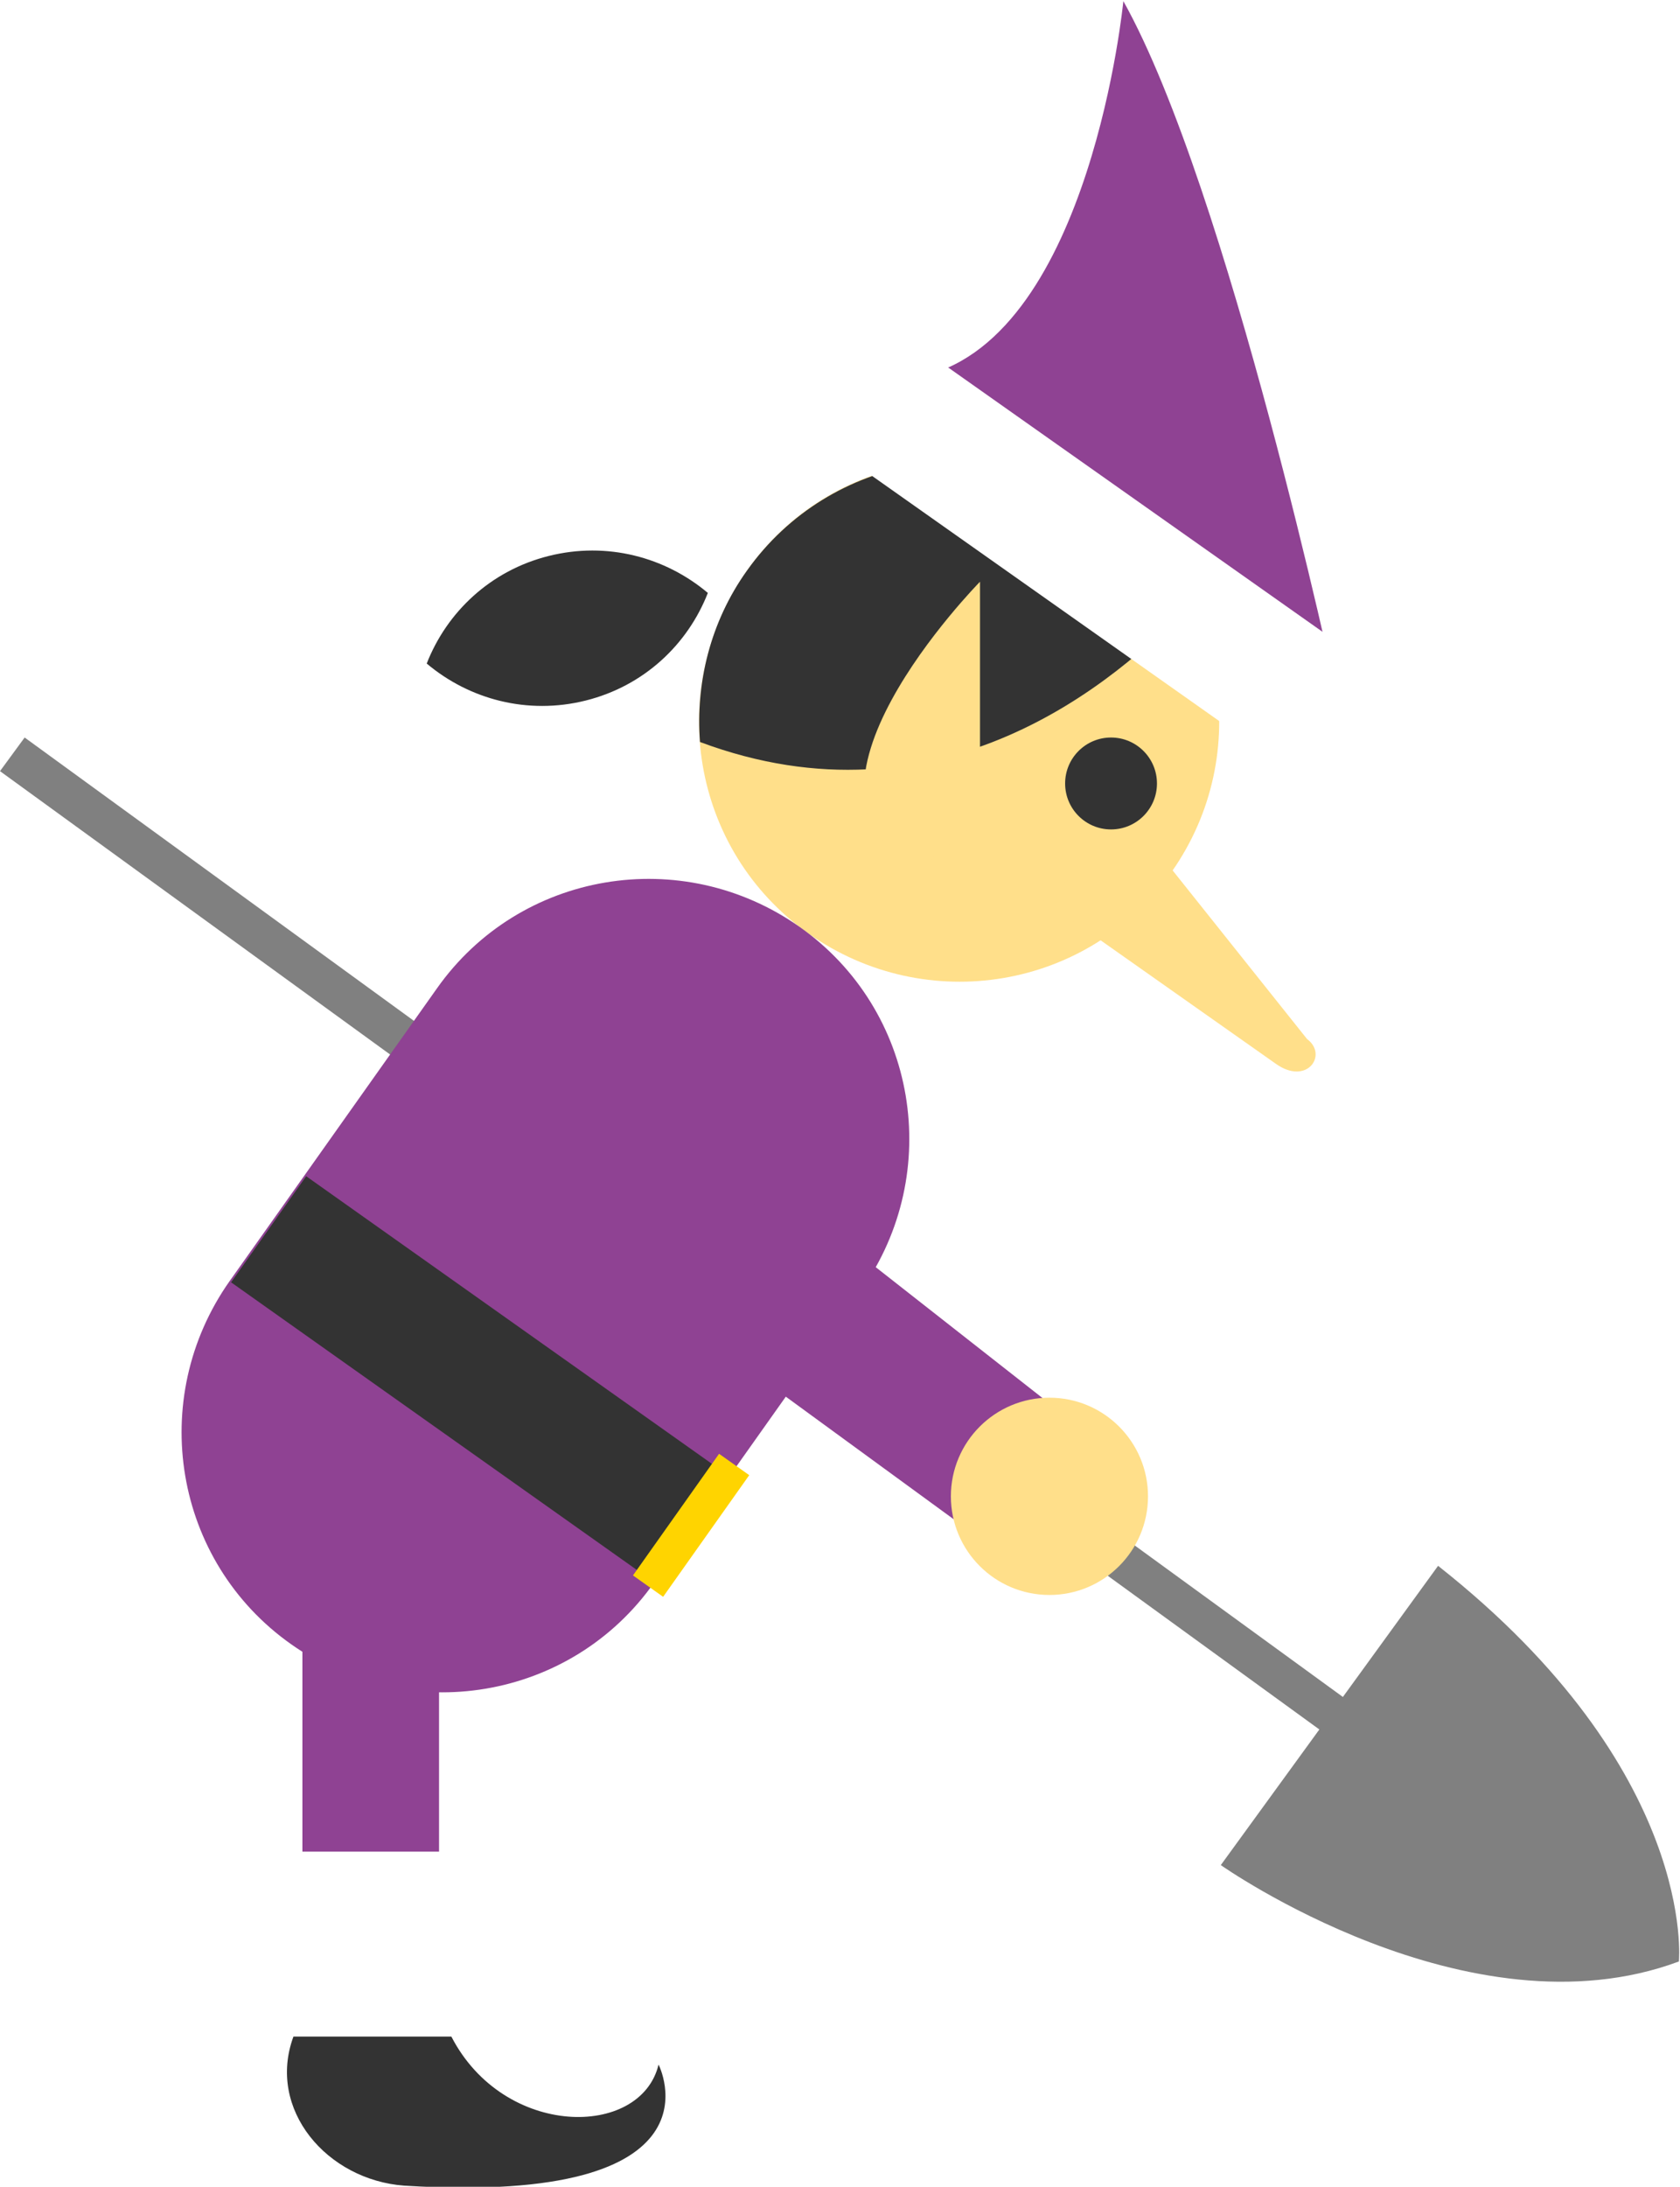 <?xml version="1.0" encoding="utf-8"?>
<!-- Generator: Adobe Illustrator 18.0.0, SVG Export Plug-In . SVG Version: 6.00 Build 0)  -->
<!DOCTYPE svg PUBLIC "-//W3C//DTD SVG 1.1//EN" "http://www.w3.org/Graphics/SVG/1.1/DTD/svg11.dtd">
<svg version="1.1" id="Layer_1" xmlns="http://www.w3.org/2000/svg" xmlns:xlink="http://www.w3.org/1999/xlink" x="0px" y="0px"
	 viewBox="0 33.2 150 195.1" enable-background="new 0 33.2 150 195.1" xml:space="preserve">
<g id="DIGGER-ELF-49">
	<path fill="#808080" d="M109,199.6c0,0,22.1,15.6,40.9,8.6c0,0,1.7-17-21.5-35.3l-8.5,11.7L2.2,99L0,102l117.8,85.5L109,199.6z"/>
	<path fill="#8F4293" d="M119.3,95c0,0-9.6-44.9-19-61.7c0,0-2.9,29.7-17.7,33.4L119.3,95z"/>
	<path fill="#FFDF8A" d="M104.6,111c-7.4,10.5-21.9,12.9-32.4,5.5l0,0c-10.5-7.4-12.9-21.9-5.5-32.4l0,0
		c7.4-10.5,21.9-12.9,32.4-5.5l0,0C109.5,86,112,100.5,104.6,111L104.6,111z"/>
	<path fill="#333333" d="M106.3,87c-1.7-3.2-4.1-6.1-7.2-8.4c-10.5-7.4-25-4.9-32.4,5.5c-3.3,4.6-4.6,10.1-4.2,15.3
		C83.9,107.4,99.7,94.1,106.3,87z"/>
	<path fill="#FFDF8A" d="M87.5,106.3l0-21.2c0,0-19.3,19.6-5.2,25.5L87.5,106.3z"/>
	<path fill="#FFFFFF" d="M116.8,99.4c-1,1.4-2.9,1.7-4.3,0.7L74.8,73.5c-1.4-1-1.7-2.9-0.7-4.3l3.3-4.6c1-1.4,2.9-1.7,4.3-0.7
		l37.7,26.6c1.4,1,1.7,2.9,0.7,4.3L116.8,99.4z"/>
	<circle fill="#333333" cx="99.2" cy="103.1" r="4.1"/>
	<path fill="#8F4293" d="M58.4,174.4c-7.4,10.5-21.9,12.9-32.4,5.5c-10.5-7.4-12.9-21.9-5.5-32.4L39,121.4
		c7.4-10.5,21.9-12.9,32.4-5.5c10.5,7.4,12.9,21.9,5.5,32.4L58.4,174.4z"/>
	<polyline fill="#FFFFFF" points="39.2,188.4 39.2,217.1 27,217.1 27,188.4 	"/>
	<path fill="#8F4293" d="M29.8,172.8c8.1,0,9.4,4,9.4,8.2v17.4H27v-19.6L29.8,172.8z"/>
	<path fill="#333333" d="M26.2,214.9h14.1c4.7,9.1,16.9,9.1,18.5,2.5c0,0,6.5,12.6-22.7,10.8C29.2,227.7,23.8,221.4,26.2,214.9z"/>
	
		<rect x="19.5" y="150.5" transform="matrix(-0.816 -0.578 0.578 -0.816 -12.582 308.504)" fill="#333333" width="46.4" height="11.6"/>
	
		<rect x="60" y="162.6" transform="matrix(-0.816 -0.578 0.578 -0.816 14.185 343.026)" fill="#FFD400" width="3.3" height="13.3"/>
	<path fill="#FFDF8A" d="M102.5,108.1l14.2,17.8c1.9,1.4,0,4.2-2.8,2.2l-21.3-15L102.5,108.1z"/>
	<polygon fill="#8F4293" points="94.7,159.2 68.3,138.5 62.2,152 89.2,171.7 	"/>
	<circle fill="#FFDF8A" cx="93.7" cy="166.7" r="8.8"/>
	<path fill="#333333" d="M52.3,95.7c5.2-1.3,9.1-5,10.9-9.6c-3.8-3.2-9-4.6-14.2-3.3c-5.2,1.3-9.1,5-10.9,9.6
		C41.9,95.6,47.1,97,52.3,95.7z"/>
</g>
<g id="Layer_1_1_">
</g>
</svg>
